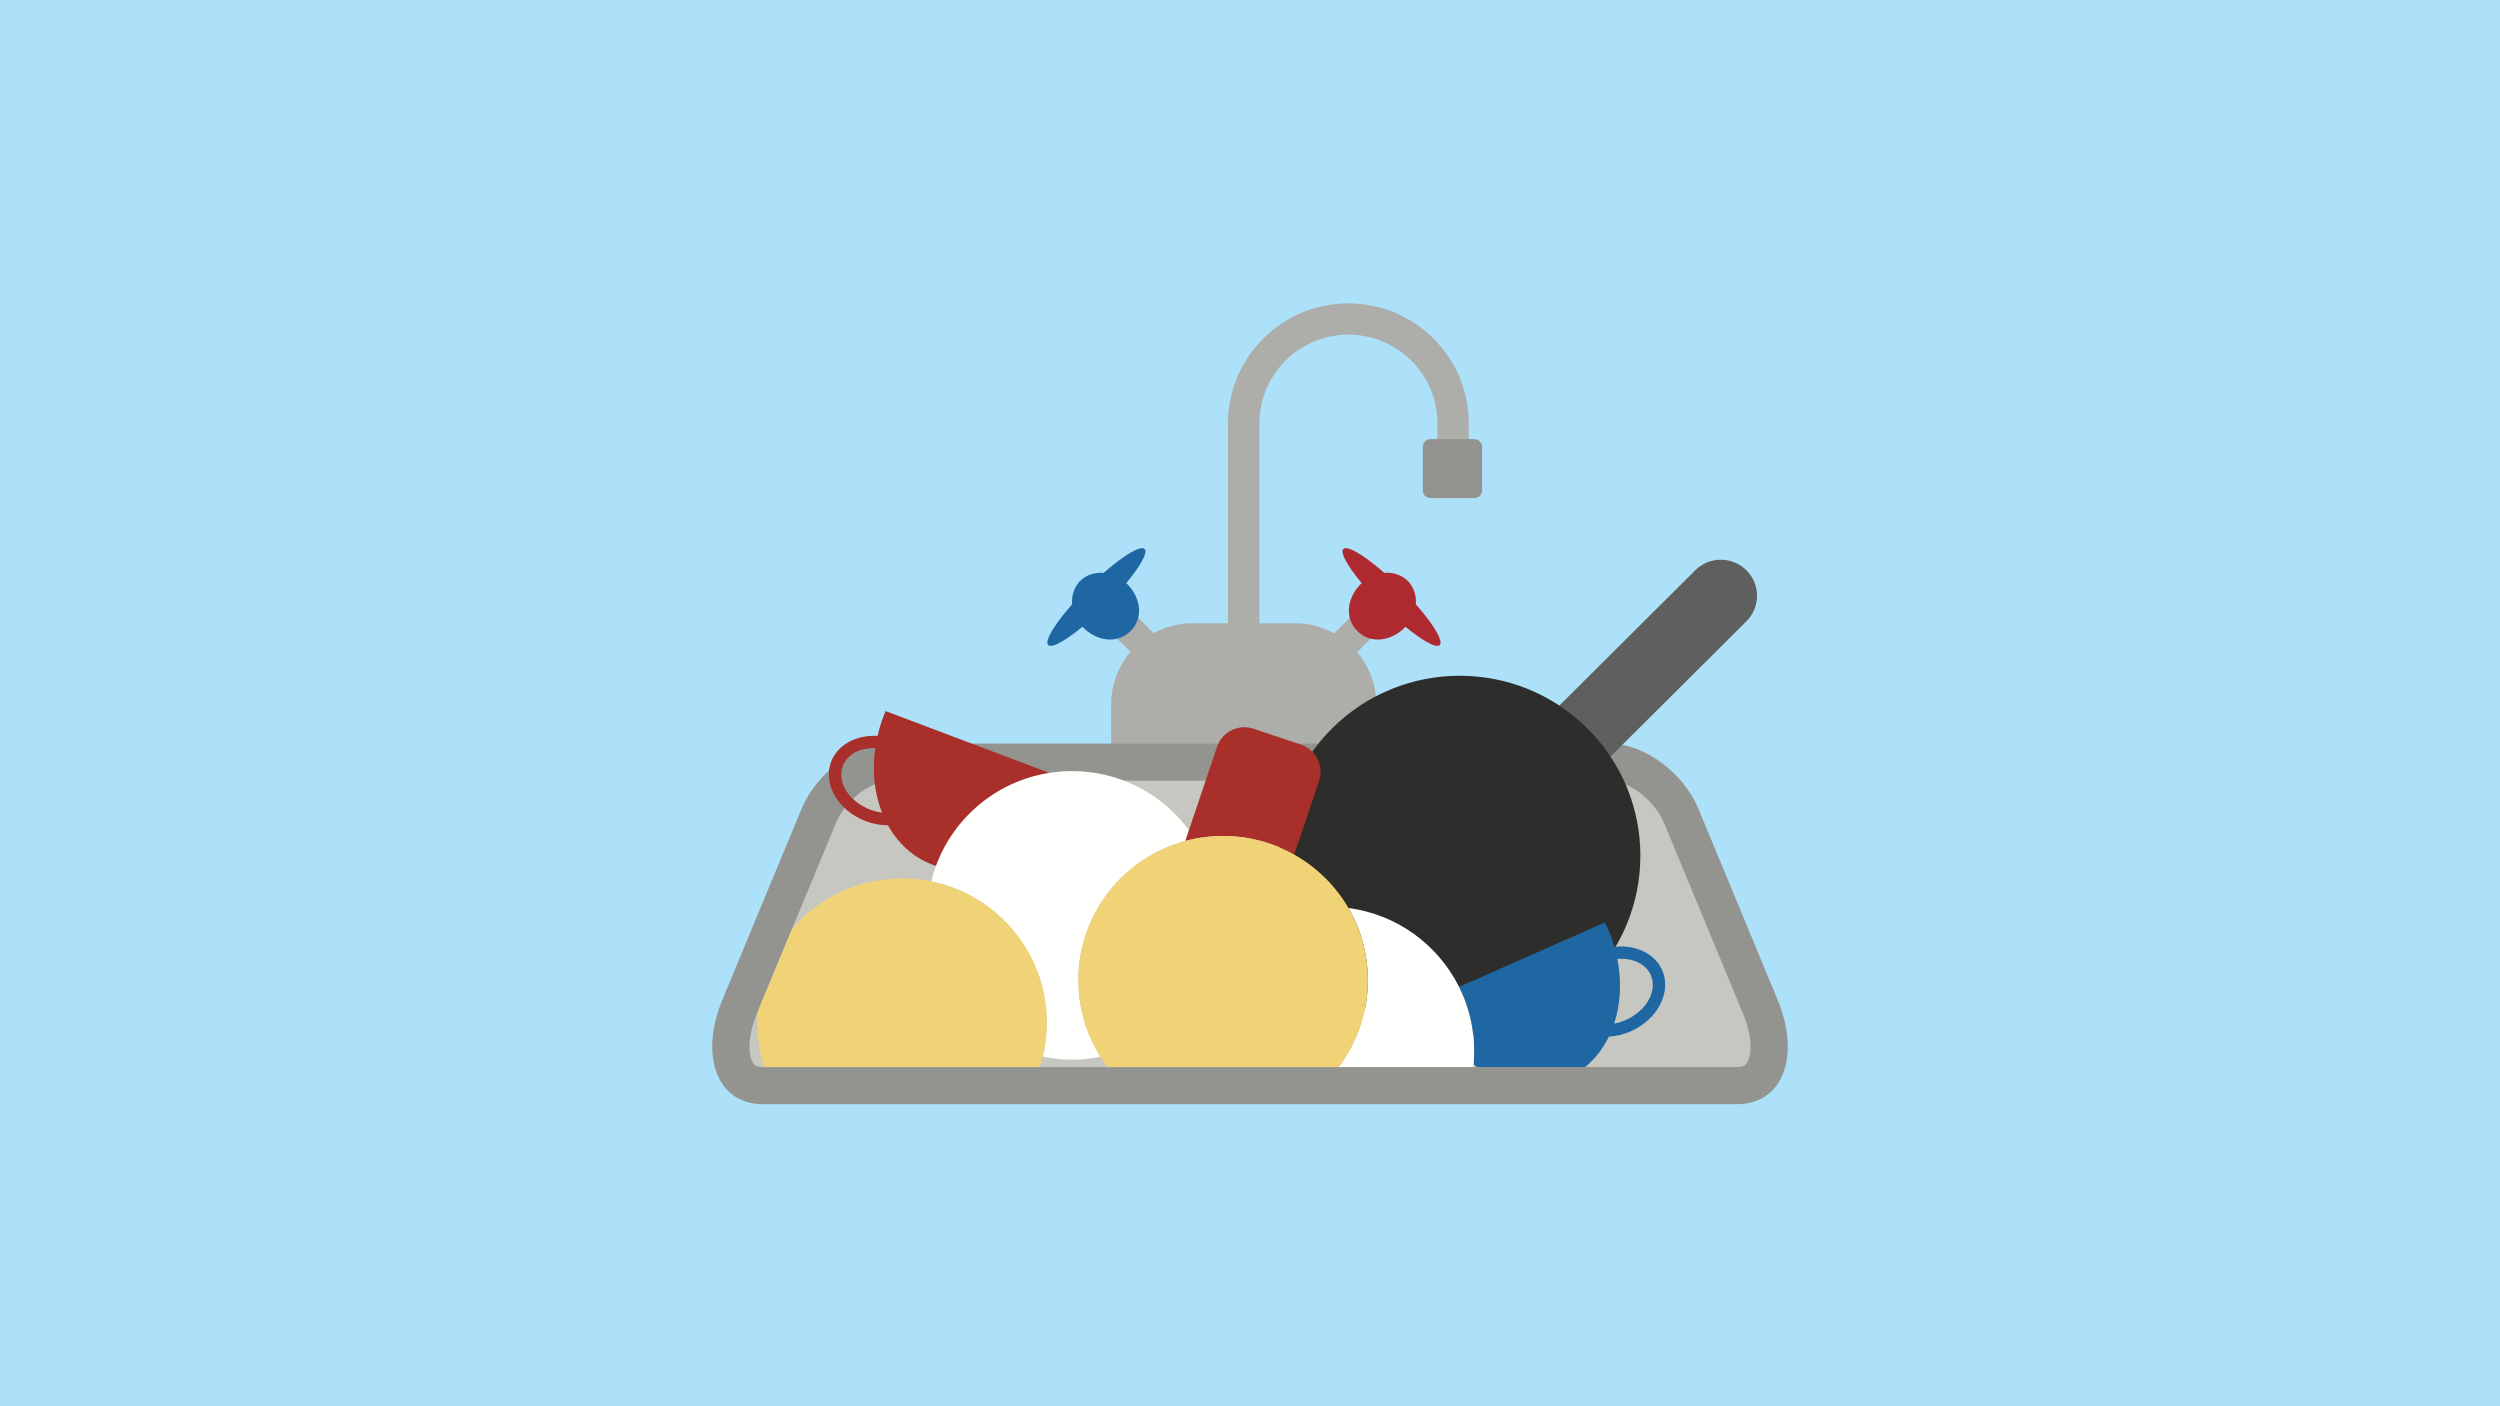 <svg viewBox="0 0 1920 1080" xmlns="http://www.w3.org/2000/svg"><g fill="none" fill-rule="evenodd"><path d="m0 0h1920v1080h-1920z" fill="#ade0f9"/><g transform="translate(547 233)"><path d="m488.566 0c50.97 0 92.438 41.312 92.438 92.095v28.694h-24.087v-28.694c0-37.549-30.663-68.098-68.351-68.098-37.688 0-68.351 30.548-68.351 68.098l-.001 153.569 27.24.002c10.94 0 21.225 2.799 30.171 7.72l42.129-41.971 16.113 16.053-40.558 40.405c9.14 10.825 14.647 24.799 14.647 40.061v32.102h-203.576v-32.102c0-15.367 5.583-29.428 14.839-40.284l-40.337-40.182 16.113-16.053 41.986 41.829c8.889-4.832 19.086-7.577 29.929-7.577l27.211-.002.003-153.569c0-50.782 41.468-92.095 92.441-92.095z" fill="#adada9"/><path d="m545.677 110.214c0-3.326 2.704-6.023 6.042-6.023h33.478c.905 0 1.757.212 2.529.57 2.071.953 3.514 3.029 3.514 5.453v33.353c0 3.326-2.704 6.02-6.042 6.02h-33.478c-3.339 0-6.042-2.693-6.042-6.02z" fill="#939490"/><path d="m486.526 188.003c-5.868.108-1.023 10.846 12.253 26.845-10.338 9.596-14.245 25.902-3.301 36.802 10.944 10.903 27.312 7.01 36.941-3.285 16.062 13.226 26.838 18.05 26.95 12.204.092-5.042-7.949-16.936-19.017-29.488.594-6.878-1.747-13.505-6.208-17.952-4.464-4.444-11.113-6.776-18.019-6.181-12.6-11.03-24.535-19.041-29.599-18.946" fill="#af2a30"/><path d="m330.223 188.003c5.868.108 1.023 10.846-12.25 26.845 10.334 9.596 14.242 25.902 3.298 36.802-10.944 10.903-27.309 7.01-36.941-3.285-16.062 13.226-26.838 18.05-26.946 12.204-.095-5.042 7.945-16.936 19.014-29.488-.594-6.878 1.747-13.505 6.208-17.952 4.464-4.444 11.116-6.776 18.019-6.181 12.6-11.03 24.535-19.041 29.599-18.946" fill="#1f67a3"/><path d="m787.099 615h-748.197c-35.54 0-48.807-37.515-31.08-80.242l60.644-146.298c11.866-28.599 42.145-50.39 68.392-50.39h552.285c26.219 0 56.527 21.791 68.364 50.39l60.672 146.298c17.727 42.727 4.46 80.242-31.08 80.242" fill="#939490"/><path d="m38.901 586.515c-5.432 0-6.691-1.852-7.434-2.991-3.86-5.725-4.632-20.025 2.773-37.885l60.672-146.327c7.977-19.284 28.506-32.758 41.945-32.758h552.285c13.41 0 33.939 13.473 41.945 32.758l60.644 146.327c7.405 17.86 6.633 32.159 2.802 37.885-.772 1.139-2.001 2.991-7.434 2.991z" fill="#c7c7c2"/><path d="m100.26 355.304c3.402-8.973 13.438-14.043 24.932-13.73-2.516 17.661-.572 34.808 5.175 49.507-2.974-.399-6.033-1.168-9.064-2.307-16.297-6.153-25.733-21.164-21.044-33.47m-8.921-3.361c-6.548 17.205 5.375 37.714 26.591 45.718 5.69 2.165 11.494 3.162 17.041 3.19 7.691 13.815 19.271 24.582 34.025 30.165 39.028 14.727 85.519-12.334 103.818-60.473.543-1.396 1.029-2.763 1.487-4.13l-141.159-53.295c-.543 1.339-1.115 2.678-1.63 4.045-1.887 4.985-3.402 9.998-4.546 15.012-16.097-.883-30.594 6.552-35.626 19.768" fill="#a82f2a"/><path d="m583.104 376.053 171.845-171.077c10.859-10.812 28.459-10.805 39.311.016 10.852 10.818 10.846 28.352-.013 39.163l-171.845 171.077z" fill="#5f605d"/><path d="m672.13 521.94c-54.182 53.95-142.017 53.922-196.17-.057-54.153-54.007-54.125-141.513.057-195.463 54.211-53.95 142.045-53.922 196.199.085 54.153 53.979 54.125 141.484-.086 195.434" fill="#2d2e2c"/><path d="m573.548 524.909 112.078-49.456c.629 1.31 1.258 2.621 1.858 3.959 2.173 4.871 3.946 9.799 5.375 14.727l.95-.092c1.36-.12 2.707-.18 4.044-.18 14.02 0 26.492 6.533 31.661 18.104 7.463 16.806-3.345 37.913-24.075 47.085-5.575 2.45-11.294 3.76-16.841 4.102-4.457 9.153-10.595 17.135-18.251 23.358h-82.885c-.947-.63-1.89-1.279-2.821-1.95.318-3.418.483-6.881.483-10.384 0-4.118-.229-8.181-.667-12.185-1.204-10.954-4.009-21.433-8.181-31.188-.851-2-1.763-3.966-2.729-5.9zm124.464-21.601c-.953 0-1.922.041-2.894.117 3.488 17.518 2.488 34.751-2.459 49.735 2.974-.57 5.976-1.481 8.921-2.792 15.926-7.036 24.561-22.531 19.214-34.552-3.584-8.055-12.507-12.508-22.782-12.508z" fill="#1f67a3"/><path d="m481.1 586.515c9.823-12.957 16.86-28.13 20.211-44.633 1.449-7.134 2.211-14.521 2.211-22.079 0-4.907-.321-9.742-.944-14.483l-.336-2.39c-.565-3.681-1.312-7.305-2.233-10.859-2.542-9.834-6.408-19.135-11.392-27.713 37.319 4.899 68.805 28.244 84.931 60.549.644 1.289 1.264 2.592 1.858 3.911l.871 1.989c3.911 9.145 6.62 18.927 7.936 29.139l.244 2.048c.438 4.004.667 8.068.667 12.185 0 3.504-.165 6.966-.483 10.384l-.2 1.95z" fill="#fffffe"/><path d="m366.093 404.598-2.786 8.245c-5.234 1.407-10.315 3.187-15.214 5.308l-2.088.93c-2.945 1.345-5.814 2.814-8.613 4.402-33.586 19.063-56.231 55.055-56.231 96.32 0 9.093 1.102 17.933 3.177 26.39.577 2.352 1.228 4.673 1.954 6.962l.75 2.279c2.796 8.204 6.535 15.98 11.084 23.196-7.05 1.396-14.337 2.13-21.797 2.13-7.704 0-15.224-.782-22.486-2.266 1.912-7.9 2.98-16.129 3.091-24.589l.01-1.488c0-2.814-.105-5.602-.315-8.362-2.824-37.742-24.634-70.215-55.942-87.974-2.862-1.62-5.798-3.121-8.81-4.488-7.472-3.399-15.392-6.001-23.646-7.688.985-4.058 2.189-8.026 3.606-11.897 13.626-37.211 46.713-65.094 86.99-71.44 5.703-.896 11.545-1.364 17.502-1.364 14.058 0 27.512 2.605 39.895 7.349 20.078 7.694 37.351 21.022 49.868 38.043z" fill="#fffffe"/><path d="m39.95 586.515c-3.485-10.742-5.366-22.199-5.366-34.096 0-2.814.105-5.602.311-8.362l26.403-63.676c20.389-23.712 50.662-38.739 84.451-38.739 7.704 0 15.224.782 22.483 2.266 8.254 1.687 16.174 4.289 23.646 7.688 3.012 1.367 5.947 2.867 8.81 4.488 31.308 17.759 53.118 50.231 55.942 87.974.21 2.76.315 5.548.315 8.362l-.01 1.488c-.111 8.46-1.179 16.689-3.091 24.589-.658 2.716-1.411 5.387-2.265 8.02z" fill="#f1d377"/><path d="m379.068 366.16 4.711-13.989 3.974-11.736c.273-.817.594-1.605.95-2.364 3.663-7.78 11.532-12.568 19.91-12.568 2.329 0 4.692.37 7.018 1.146l36.541 12.248c3.087 1.03 5.791 2.68 8.024 4.76l.655.637c5.626 5.703 7.91 14.28 5.188 22.376l-19.103 56.609c-3.682-2.073-7.491-3.94-11.421-5.593-13.27-5.577-27.852-8.659-43.158-8.659-10.049 0-19.789 1.329-29.05 3.817z" fill="#a82f2a"/><path d="m303.588 586.515c-1.932-2.545-3.755-5.175-5.461-7.884-4.549-7.216-8.289-14.993-11.084-23.196-1.032-3.026-1.935-6.105-2.704-9.242-2.075-8.457-3.177-17.297-3.177-26.39 0-41.265 22.645-77.257 56.231-96.32 2.799-1.589 5.668-3.057 8.613-4.402 5.537-2.535 11.319-4.63 17.301-6.238 9.261-2.488 19.001-3.817 29.05-3.817 14.669 0 28.672 2.831 41.493 7.975l1.666.684c3.93 1.652 7.739 3.519 11.421 5.593 7.637 4.298 14.712 9.463 21.088 15.372 8.076 7.479 15.03 16.141 20.593 25.709 4.985 8.577 8.851 17.879 11.392 27.713.737 2.843 1.362 5.731 1.872 8.657l.388 2.385.024.181c.81 5.387 1.229 10.9 1.229 16.509 0 7.558-.762 14.945-2.211 22.079-3.352 16.502-10.388 31.675-20.211 44.633z" fill="#f1d377"/></g></g></svg>
